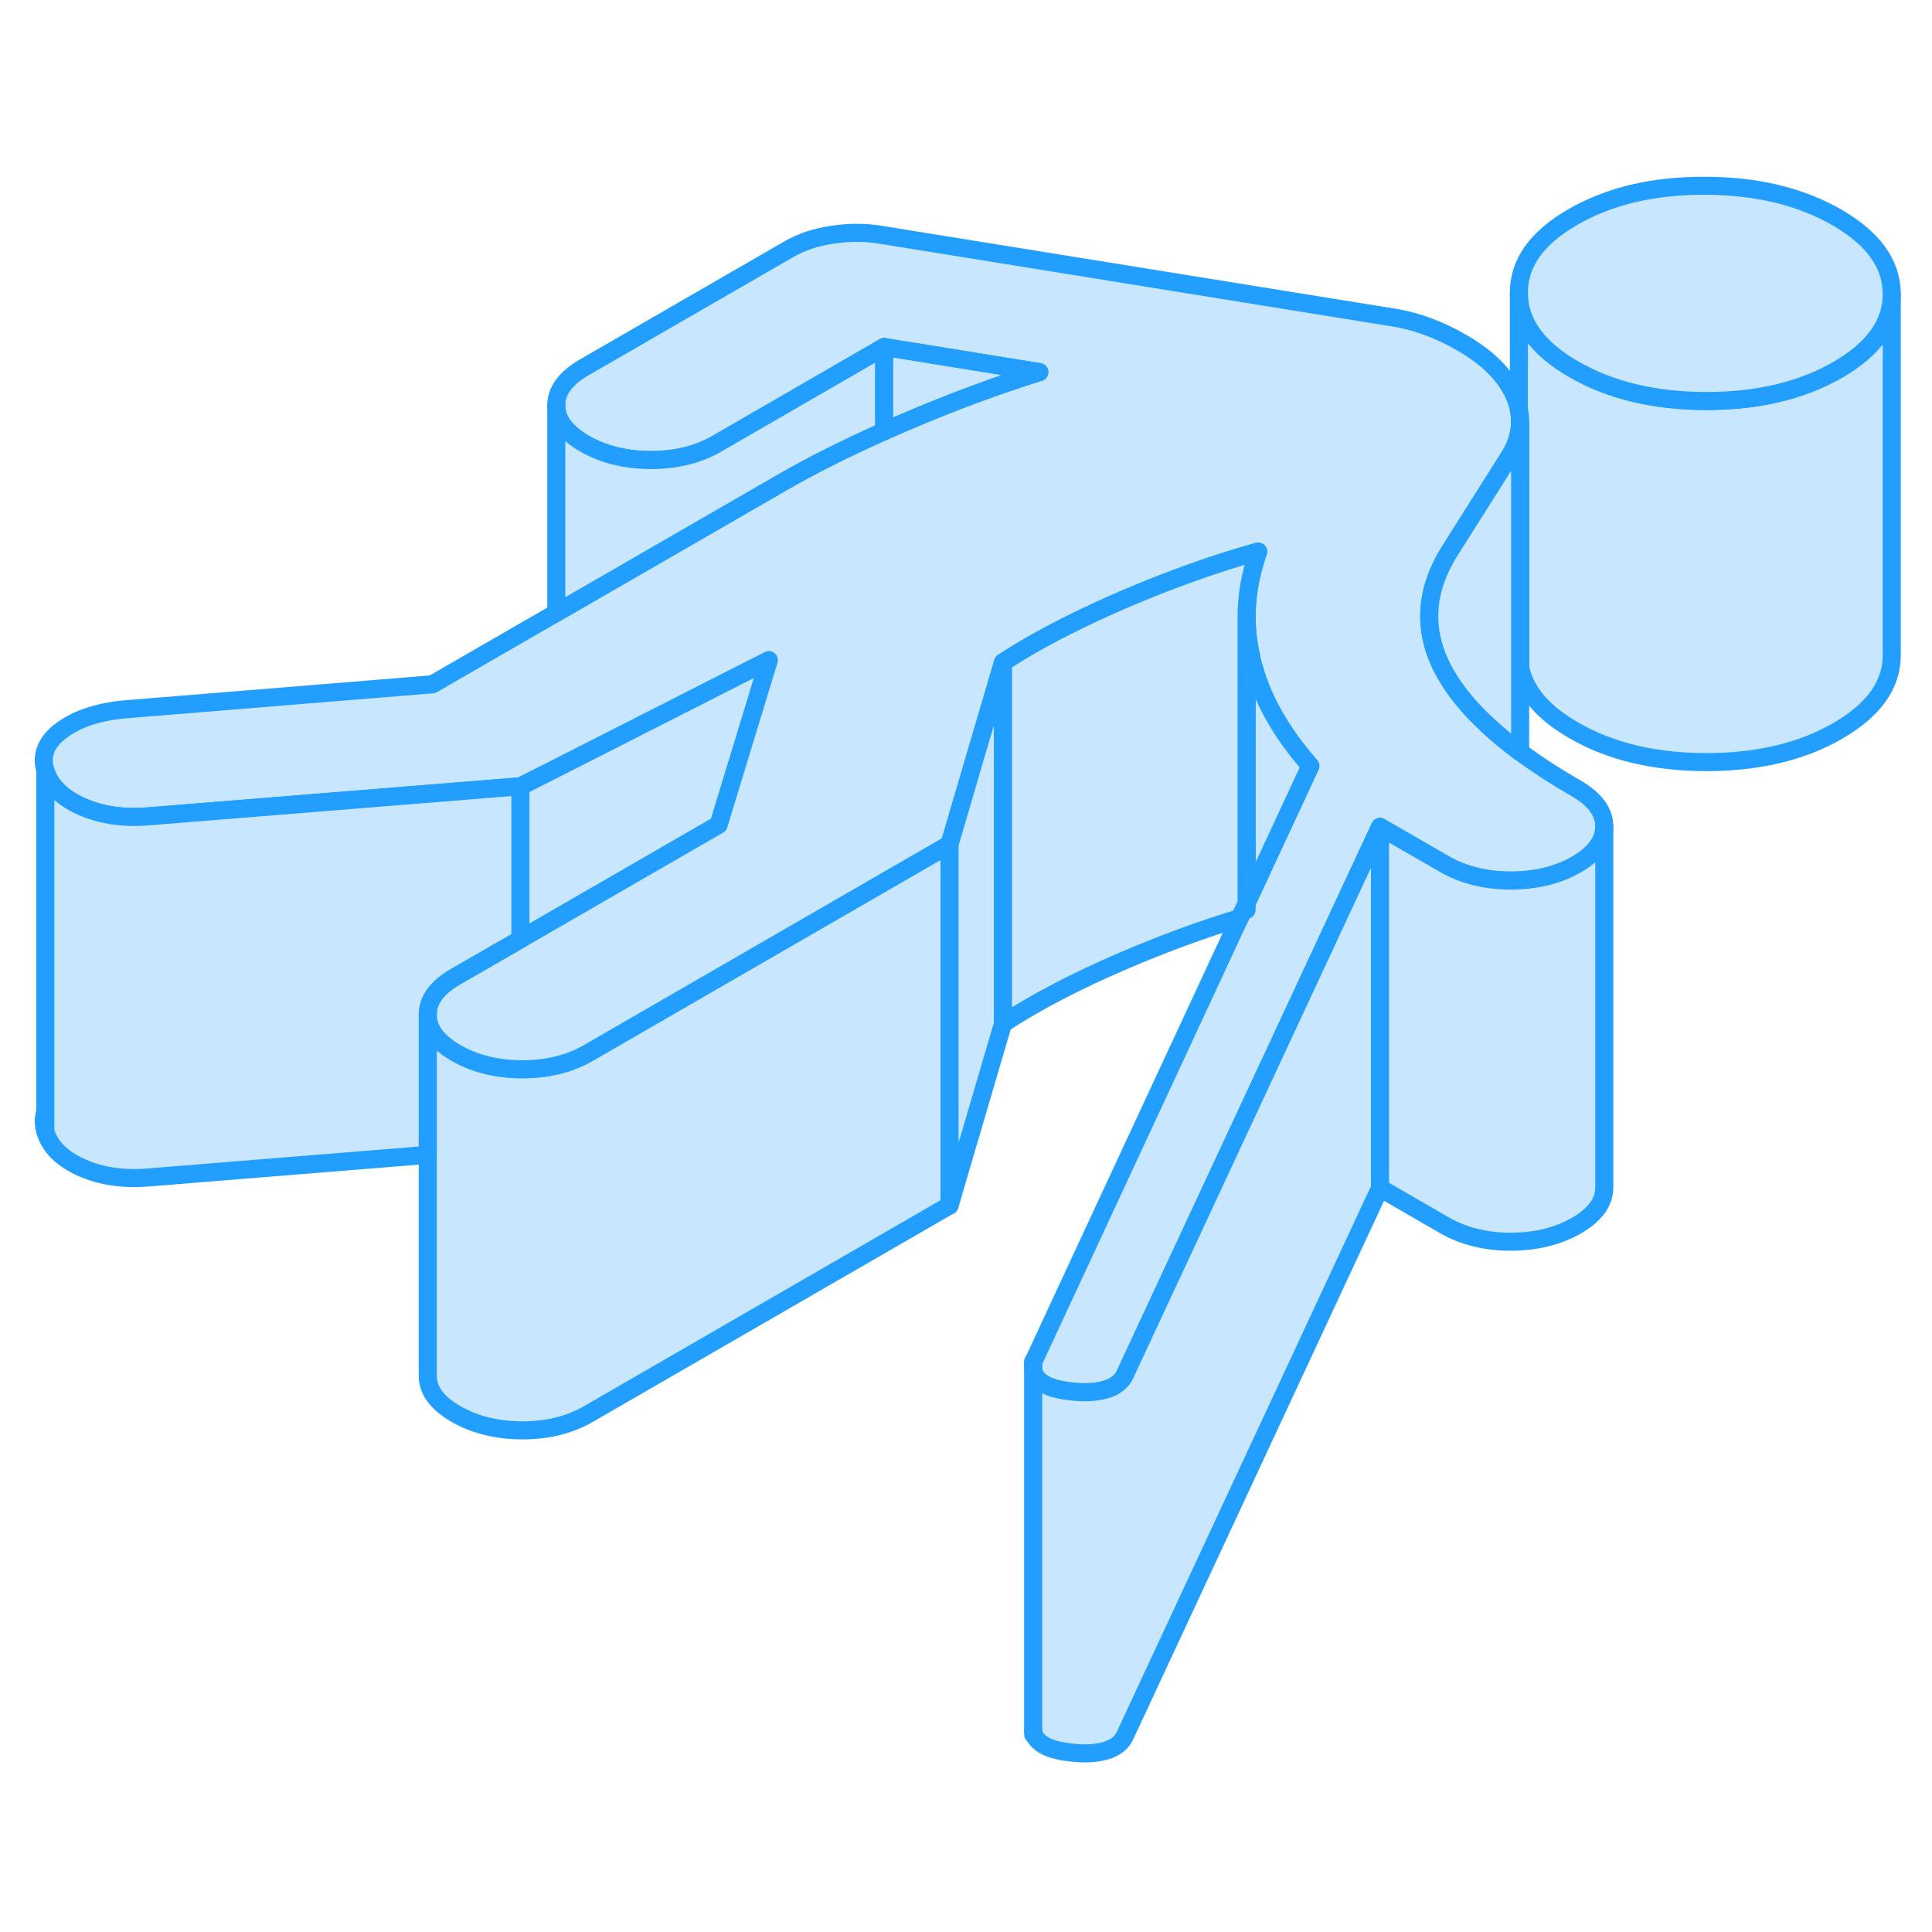 <svg width="48" height="48" viewBox="0 0 107 92" fill="#c8e7ff" xmlns="http://www.w3.org/2000/svg" stroke-width="1px" stroke-linecap="round" stroke-linejoin="round"><path d="M2.51 55.159V54.069C2.4 54.409 2.4 54.779 2.51 55.159Z" stroke="#229EFF" stroke-linejoin="round"/><path d="M52.59 39.259V59.259L32.56 70.829C31.53 71.419 30.31 71.719 28.91 71.719C27.51 71.709 26.29 71.409 25.25 70.809C24.21 70.209 23.69 69.509 23.69 68.699V48.699C23.69 49.229 23.92 49.719 24.37 50.159C24.6 50.389 24.9 50.609 25.25 50.809C26.27 51.399 27.46 51.699 28.82 51.719H28.91C30.31 51.719 31.53 51.419 32.56 50.829L52.59 39.259Z" stroke="#229EFF" stroke-linejoin="round"/><path d="M42.58 29.059L40.23 36.769L39.8 38.179L28.82 44.519V36.049L30.82 35.039L42.58 29.059Z" stroke="#229EFF" stroke-linejoin="round"/><path d="M88.85 38.269C88.85 39.079 88.34 39.779 87.31 40.379C86.28 40.969 85.06 41.269 83.66 41.269C82.91 41.269 82.21 41.179 81.56 40.999C81 40.849 80.48 40.639 80 40.359L76.43 38.299L70.26 51.549L62.34 68.549C62.16 68.999 61.78 69.309 61.2 69.469C60.63 69.629 59.94 69.649 59.15 69.539C58.36 69.439 57.81 69.229 57.5 68.909C57.33 68.739 57.24 68.539 57.22 68.319V68.109C57.22 67.989 57.26 67.869 57.31 67.749L68.65 43.349L69.03 42.539V42.519L72.57 34.919C70.92 33.049 69.84 31.119 69.34 29.109C69.32 29.009 69.29 28.909 69.28 28.809C69.12 28.089 69.04 27.369 69.04 26.649C69.04 25.459 69.26 24.259 69.68 23.049C67.3 23.709 64.81 24.599 62.2 25.719C61.09 26.199 60.06 26.679 59.09 27.169C57.78 27.829 56.6 28.499 55.55 29.189L54.54 32.619L54.04 34.309L52.59 39.259L32.56 50.829C31.53 51.419 30.31 51.719 28.91 51.719H28.82C27.46 51.699 26.27 51.399 25.25 50.809C24.9 50.609 24.6 50.389 24.37 50.159C23.92 49.719 23.69 49.229 23.69 48.699C23.68 47.889 24.2 47.189 25.23 46.589L28.82 44.519L39.8 38.179L40.23 36.769L42.58 29.059L30.82 35.039L28.82 36.049L8.37 37.699C6.91 37.839 5.63 37.659 4.53 37.169C3.43 36.679 2.76 36.009 2.51 35.159C2.26 34.319 2.56 33.579 3.41 32.949C4.26 32.319 5.42 31.929 6.88 31.789L23.95 30.399L30.81 26.439L43.35 19.199C44.95 18.279 46.83 17.329 48.97 16.379C49.33 16.219 49.71 16.049 50.09 15.889C52.7 14.769 55.19 13.849 57.56 13.109L48.97 11.719L39.68 17.089C38.65 17.679 37.43 17.979 36.03 17.979C34.63 17.969 33.41 17.669 32.37 17.069C31.34 16.469 30.81 15.769 30.81 14.959C30.81 14.149 31.32 13.449 32.35 12.849L43.73 6.279C44.4 5.899 45.19 5.629 46.11 5.499C47.02 5.359 47.9 5.359 48.75 5.499L76.82 10.029C77.61 10.139 78.35 10.319 79.02 10.569C79.69 10.809 80.33 11.109 80.94 11.469C82.41 12.309 83.39 13.299 83.88 14.419C83.99 14.679 84.08 14.939 84.12 15.199C84.17 15.419 84.19 15.639 84.19 15.859C84.19 16.059 84.17 16.269 84.12 16.469C84.05 16.899 83.88 17.329 83.62 17.749L80.36 22.909C78.91 25.159 78.77 27.389 79.94 29.609C80.35 30.369 80.9 31.129 81.61 31.889C82.11 32.419 82.68 32.949 83.33 33.479C83.6 33.699 83.89 33.929 84.19 34.149C85.1 34.819 86.14 35.499 87.29 36.159C88.32 36.759 88.85 37.459 88.85 38.269Z" stroke="#229EFF" stroke-linejoin="round"/><path d="M55.55 29.189V49.189L52.59 59.259V39.259L54.04 34.309L54.54 32.619L55.55 29.189Z" stroke="#229EFF" stroke-linejoin="round"/><path d="M76.43 38.299V58.299L62.34 88.549C62.16 88.999 61.78 89.309 61.2 89.469C60.63 89.629 59.94 89.649 59.15 89.539C58.36 89.439 57.81 89.229 57.5 88.909C57.33 88.739 57.24 88.539 57.22 88.319V68.319C57.24 68.539 57.33 68.739 57.5 68.909C57.81 69.229 58.36 69.439 59.15 69.539C59.94 69.649 60.63 69.629 61.2 69.469C61.78 69.309 62.16 68.999 62.34 68.549L70.26 51.549L76.43 38.299Z" stroke="#229EFF" stroke-linejoin="round"/><path d="M88.85 38.269V58.269C88.85 59.079 88.34 59.779 87.31 60.379C86.28 60.969 85.06 61.269 83.66 61.269C82.26 61.269 81.04 60.959 80 60.359L76.43 58.299V38.299L80 40.359C80.48 40.639 81 40.849 81.56 40.999C82.21 41.179 82.91 41.269 83.66 41.269C85.06 41.269 86.28 40.969 87.31 40.379C88.34 39.779 88.85 39.079 88.85 38.269Z" stroke="#229EFF" stroke-linejoin="round"/><path d="M104.77 8.789V28.769C104.78 30.419 103.78 31.819 101.78 32.979C99.77 34.139 97.34 34.709 94.48 34.709C91.61 34.699 89.18 34.119 87.16 32.949C85.44 31.959 84.45 30.789 84.19 29.439V15.859C84.19 15.639 84.17 15.419 84.12 15.199V8.729C84.13 10.379 85.14 11.789 87.16 12.949C89.18 14.119 91.61 14.699 94.48 14.709C97.34 14.709 99.77 14.139 101.78 12.979C103.77 11.829 104.77 10.429 104.77 8.789Z" stroke="#229EFF" stroke-linejoin="round"/><path d="M104.77 8.769V8.789C104.77 10.429 103.77 11.829 101.78 12.979C99.77 14.139 97.34 14.709 94.48 14.709C91.61 14.699 89.18 14.119 87.16 12.949C85.14 11.789 84.13 10.379 84.12 8.729C84.11 7.079 85.11 5.669 87.11 4.519C89.12 3.359 91.55 2.779 94.41 2.789C97.27 2.789 99.71 3.379 101.73 4.539C103.75 5.709 104.76 7.109 104.77 8.769Z" stroke="#229EFF" stroke-linejoin="round"/><path d="M28.82 36.049V44.519L25.23 46.589C24.2 47.189 23.68 47.889 23.69 48.699V56.459L8.37 57.699C6.91 57.839 5.63 57.659 4.53 57.169C3.43 56.679 2.76 56.009 2.51 55.159V35.159C2.76 36.009 3.43 36.679 4.53 37.169C5.63 37.659 6.91 37.839 8.37 37.699L28.82 36.049Z" stroke="#229EFF" stroke-linejoin="round"/><path d="M48.97 11.719V16.379C46.83 17.329 44.95 18.279 43.35 19.199L30.81 26.439V14.959C30.81 15.769 31.34 16.469 32.37 17.069C33.41 17.669 34.63 17.969 36.03 17.979C37.43 17.979 38.65 17.679 39.68 17.089L48.97 11.719Z" stroke="#229EFF" stroke-linejoin="round"/><path d="M57.56 13.109C55.19 13.849 52.7 14.769 50.09 15.889C49.71 16.049 49.33 16.219 48.97 16.379V11.719L57.56 13.109Z" stroke="#229EFF" stroke-linejoin="round"/><path d="M57.22 88.559V88.319" stroke="#229EFF" stroke-linejoin="round"/><path d="M57.22 68.109V67.909" stroke="#229EFF" stroke-linejoin="round"/><path d="M72.57 34.919L69.04 42.519V26.649C69.04 27.369 69.12 28.089 69.28 28.809C69.29 28.909 69.32 29.009 69.34 29.109C69.84 31.119 70.92 33.049 72.57 34.919Z" stroke="#229EFF" stroke-linejoin="round"/><path d="M69.04 26.649V25.789" stroke="#229EFF" stroke-linejoin="round"/><path d="M69.04 42.889V42.519" stroke="#229EFF" stroke-linejoin="round"/><path d="M69.68 23.049C69.26 24.259 69.04 25.459 69.04 26.649V42.539L68.65 43.349C66.59 43.969 64.44 44.759 62.2 45.719C59.59 46.839 57.37 47.999 55.55 49.189V29.189C56.6 28.499 57.78 27.829 59.09 27.169C60.06 26.679 61.09 26.199 62.2 25.719C64.81 24.599 67.3 23.709 69.68 23.049Z" stroke="#229EFF" stroke-linejoin="round"/><path d="M84.19 15.859V34.149C83.89 33.929 83.6 33.699 83.33 33.479C82.68 32.949 82.11 32.419 81.61 31.889C80.9 31.129 80.35 30.369 79.94 29.609C78.77 27.389 78.91 25.159 80.36 22.909L83.62 17.749C83.88 17.329 84.05 16.899 84.12 16.469C84.17 16.269 84.19 16.059 84.19 15.859Z" stroke="#229EFF" stroke-linejoin="round"/></svg>